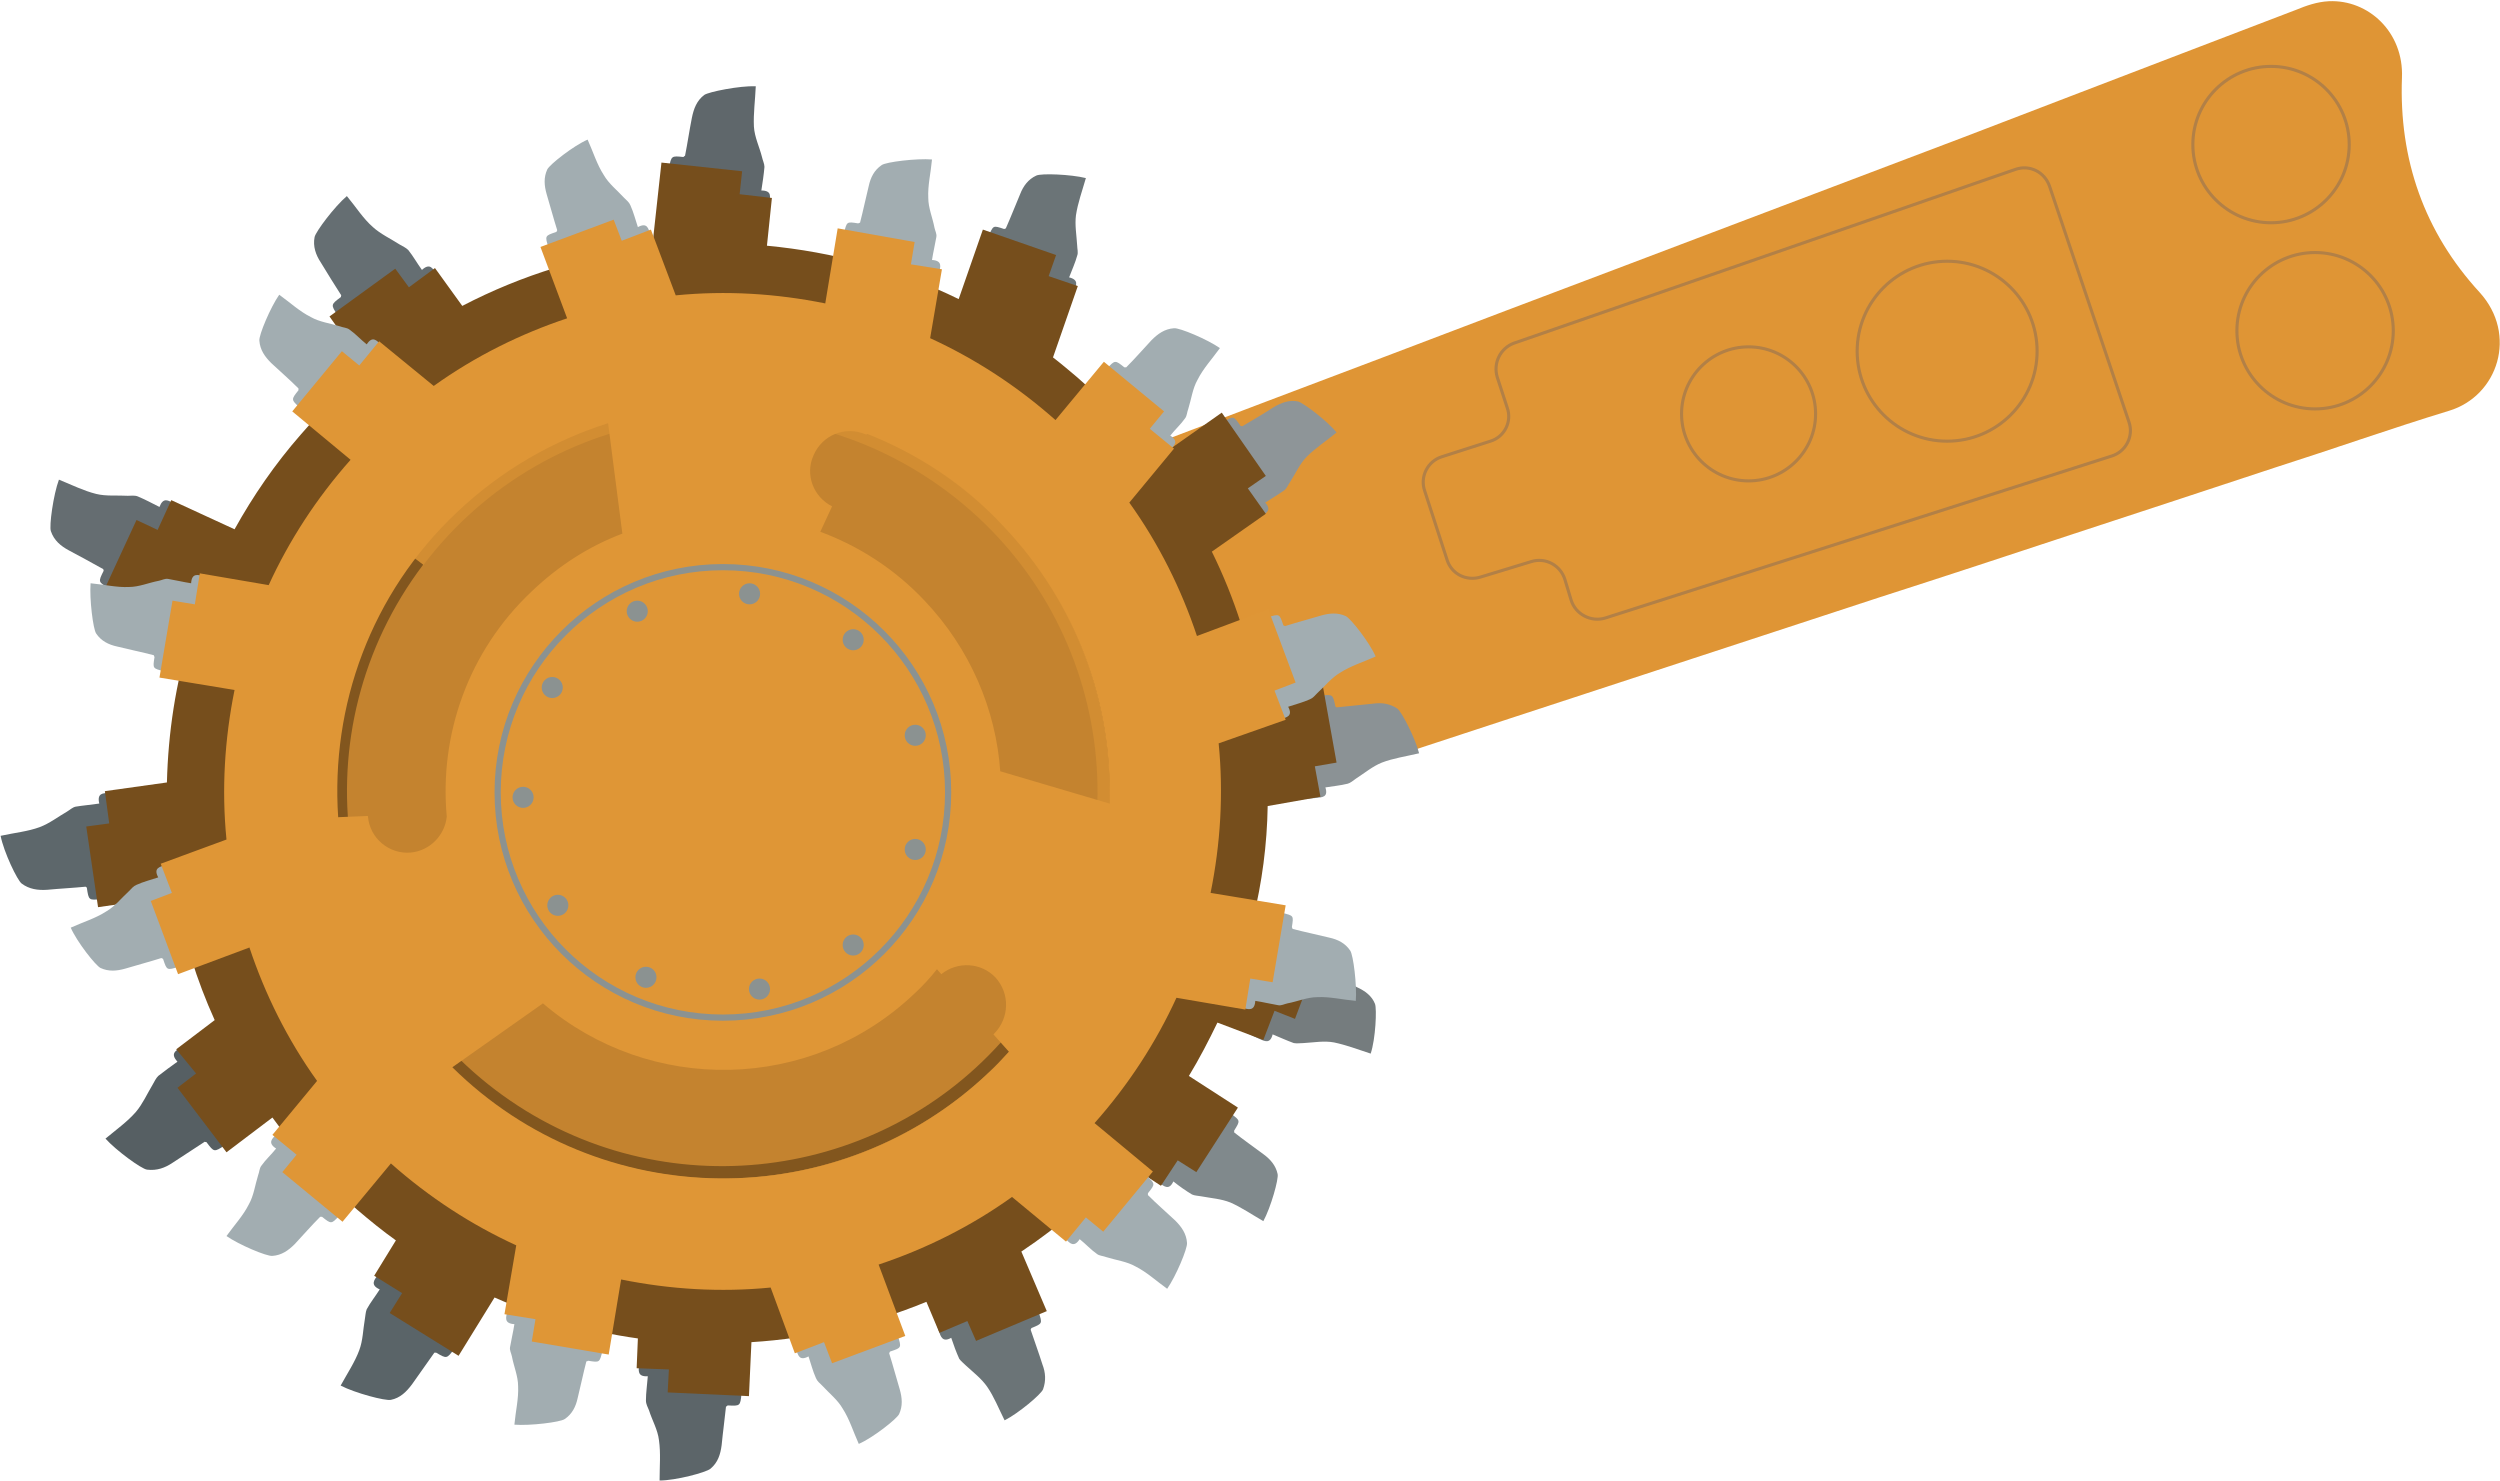 <?xml version="1.0" encoding="utf-8"?>
<svg version="1.1" id="图层_1"
  xmlns="http://www.w3.org/2000/svg"
  xmlns:xlink="http://www.w3.org/1999/xlink" x="0px" y="0px" viewBox="0 0 402.9 238.7" style="enable-background:new 0 0 402.9 238.7;" xml:space="preserve">
  <g com-has-ani="true" com-name="visible" visibility="visible">
    <g>
      <g>
        <path style="fill:#DF9535;" d="M167.8,78.5c5.7-2.2,11.4-4.3,17.1-6.5c6.4-2.4,12.8-4.9,19.2-7.3c6.4-2.4,12.9-4.9,19.3-7.3
				c6.4-2.4,12.8-4.9,19.2-7.3c6.4-2.4,12.9-4.9,19.3-7.3c6.1-2.3,12.1-4.6,18.2-6.9c6.1-2.3,12.1-4.6,18.2-6.9
				c6.1-2.3,12.1-4.6,18.2-6.9c5.7-2.2,11.5-4.4,17.2-6.6c6-2.3,12-4.6,18-6.9c6.1-2.3,12.2-4.7,18.3-7c1.7-0.7,3.4-1.3,5.3-1.4
				c6.4-0.3,12.1,5,11.8,12.3c-0.5,13.2,3.6,24.9,12.5,34.6c6.2,6.8,3,16.7-4.9,19.1c-9.5,2.9-18.8,6.2-28.2,9.2
				c-10.6,3.5-21.2,7-31.9,10.5c-10.6,3.5-21.2,7-31.8,10.4c-10.1,3.3-20.1,6.6-30.2,9.9c-9.8,3.2-19.5,6.4-29.3,9.6
				c-8.9,2.9-17.9,5.9-26.8,8.8c-8.3,2.7-16.6,5.5-24.9,8.2c-2.4,0.8-4.7,1.6-7.1,2.3c-7.1-18.3-14.2-36.5-21.3-54.8
				C164.8,79.6,166.3,79,167.8,78.5z"/>
      </g>
      <g>
        <g>
          <circle style="fill:none;stroke:#B28046;stroke-width:0.5;stroke-miterlimit:10;" cx="373.1" cy="53.3" r="12.6"/>
          <circle style="fill:none;stroke:#B28046;stroke-width:0.5;stroke-miterlimit:10;" cx="366" cy="23.3" r="12.6"/>
          <circle style="fill:none;stroke:#B28046;stroke-width:0.5;stroke-miterlimit:10;" cx="313.8" cy="56.6" r="14.5"/>
          <circle style="fill:none;stroke:#B28046;stroke-width:0.5;stroke-miterlimit:10;" cx="281.8" cy="66.7" r="10.8"/>
        </g>
        <path style="fill:none;stroke:#B28046;stroke-width:0.5;stroke-miterlimit:10;" d="M240.2,71.1l-7.8,2.5
				c-2.3,0.7-3.6,3.2-2.8,5.5l3.6,11.1c0.7,2.3,3.1,3.5,5.4,2.8l8.2-2.5c2.3-0.7,4.7,0.6,5.4,2.9l1,3.3c0.7,2.3,3.2,3.6,5.5,2.9
				l81.6-26.1c2.3-0.7,3.6-3.2,2.8-5.5l-12.8-38c-0.8-2.3-3.2-3.5-5.5-2.7l-80.8,28c-2.2,0.8-3.4,3.2-2.7,5.5l1.6,4.9
				C243.7,67.9,242.5,70.4,240.2,71.1z"/>
      </g>
    </g>
    <g com-has-ani="true" com-name="com_rotate" id="采煤机右侧轮子-横_3_">
      <g>
        <path style="fill:#565F63;" d="M36.2,184.6c-1.7,1.1-1.7,1.1-2.9-0.5c0-0.1-0.2,0-0.3-0.1c-1.7,1.1-3.5,2.3-5.2,3.4
				c-1.2,0.8-2.5,1.3-4.1,1.1c-0.9-0.1-5-3.1-6.7-5c1.8-1.5,3.5-2.7,4.9-4.3c1.1-1.3,1.8-2.9,2.7-4.4c0.3-0.5,0.5-1,0.9-1.4
				c1-0.8,2-1.5,3.1-2.3c-1.2-1.3-0.3-1.8,0.6-2.3c1-0.6,1.9-1.2,2.9-1.9c1.7-1.1,3.4-2.3,5.1-3.4l9.1,14.4c-0.3,0.2-0.7,0.4-1,0.6
				C42.2,180.7,39.2,182.7,36.2,184.6z"/>
        <g>
          <path style="fill:#5F676B;" d="M107.8,27.1c0.4-2,0.4-2,2.3-1.8c0.1,0,0.1-0.1,0.3-0.2c0.4-2,0.7-4.1,1.1-6.1
					c0.3-1.5,0.8-2.8,2-3.7c0.7-0.5,5.7-1.5,8.3-1.4c-0.1,2.3-0.4,4.4-0.3,6.5c0.1,1.7,0.9,3.3,1.3,4.9c0.1,0.5,0.4,1.1,0.4,1.6
					c-0.1,1.2-0.3,2.5-0.5,3.8c1.7,0,1.5,1,1.2,2.1c-0.2,1.1-0.4,2.2-0.6,3.4c-0.4,2-0.7,4-1.1,6.1l-16.7-3.4
					c0.1-0.4,0.2-0.8,0.3-1.2C106.5,34.1,107.2,30.6,107.8,27.1z"/>
          <path style="fill:#6B7477;" d="M159.3,38.1c0.8-1.8,0.7-1.8,2.5-1.2c0.1,0,0.1,0,0.3-0.1c0.8-1.8,1.5-3.6,2.3-5.5
					c0.5-1.3,1.3-2.4,2.6-3c0.8-0.4,5.6-0.2,8,0.4c-0.6,2.1-1.3,4-1.6,6c-0.2,1.6,0.1,3.2,0.2,4.9c0,0.5,0.2,1.1,0,1.6
					c-0.3,1.1-0.8,2.2-1.3,3.5c1.6,0.4,1.2,1.3,0.7,2.2c-0.5,1-0.9,2-1.3,3c-0.8,1.8-1.5,3.6-2.3,5.4l-14.8-6.6
					c0.2-0.3,0.3-0.7,0.5-1C156.6,44.4,157.9,41.2,159.3,38.1z"/>
          <path style="fill:#656E72;" d="M54.4,50.8c-1.1-1.7-1.1-1.7,0.5-2.9c0.1,0,0-0.2,0.1-0.3c-1.1-1.7-2.2-3.5-3.3-5.3
					c-0.8-1.2-1.3-2.6-1-4.1c0.2-0.9,3.2-4.9,5.2-6.6c1.5,1.8,2.6,3.6,4.2,5c1.2,1.1,2.9,1.9,4.3,2.8c0.5,0.3,1,0.5,1.4,0.9
					c0.8,1,1.4,2.1,2.2,3.2c1.3-1.2,1.8-0.2,2.3,0.7c0.6,1,1.2,1.9,1.8,2.9c1.1,1.7,2.2,3.5,3.3,5.2L60.7,61c-0.2-0.3-0.4-0.7-0.6-1
					C58.2,56.9,56.3,53.9,54.4,50.8z"/>
          <path style="fill:#757C7E;" d="M212.1,153.7c1.7,0.8,1.7,0.8,1.1,2.6c0,0.1,0,0.1,0.1,0.3c1.8,0.8,3.6,1.6,5.4,2.5
					c1.3,0.6,2.4,1.4,2.9,2.7c0.3,0.8,0.1,5.6-0.7,8c-2.1-0.7-4-1.4-5.9-1.8c-1.6-0.3-3.2,0-4.9,0.1c-0.5,0-1.1,0.1-1.6,0
					c-1.1-0.4-2.2-0.9-3.4-1.4c-0.4,1.6-1.3,1.1-2.2,0.7c-1-0.5-2-0.9-2.9-1.4c-1.8-0.8-3.6-1.6-5.4-2.4l7-14.6
					c0.3,0.2,0.7,0.3,1,0.5C205.9,150.8,209,152.2,212.1,153.7z"/>
          <path style="fill:#8B9295;" d="M212.9,112.1c1.9-0.2,1.9-0.2,2.3,1.7c0,0.1,0.1,0.1,0.2,0.2c1.9-0.2,3.9-0.4,5.9-0.6
					c1.4-0.2,2.7,0,3.9,0.8c0.7,0.5,2.9,4.8,3.5,7.2c-2.1,0.5-4.2,0.8-6,1.5c-1.5,0.6-2.8,1.7-4.2,2.6c-0.4,0.3-0.9,0.7-1.3,0.8
					c-1.2,0.3-2.4,0.4-3.6,0.6c0.5,1.6-0.5,1.6-1.6,1.7c-1.1,0.1-2.2,0.2-3.2,0.3c-1.9,0.2-3.9,0.4-5.8,0.7l-1.4-16.1
					c0.4,0,0.8,0,1.2-0.1C206.1,112.8,209.5,112.4,212.9,112.1z"/>
          <path style="fill:#8E9598;" d="M197.2,68c1.6-1,1.6-1,2.7,0.6c0,0.1,0.1,0,0.3,0.1c1.7-1,3.4-2,5.1-3.1c1.2-0.7,2.5-1.2,3.9-0.9
					c0.8,0.2,4.7,3.1,6.2,5c-1.7,1.4-3.4,2.5-4.8,3.9c-1.1,1.1-1.8,2.7-2.7,4.1c-0.3,0.4-0.5,1-0.9,1.3c-1,0.7-2,1.3-3.1,2
					c1.1,1.2,0.2,1.7-0.7,2.2c-0.9,0.5-1.9,1.1-2.8,1.7c-1.7,1-3.3,2-5,3.1l-8.1-14.1c0.3-0.2,0.7-0.4,1-0.6
					C191.3,71.5,194.2,69.7,197.2,68z"/>
          <path style="fill:#656D71;" d="M17.6,94.8c-1.8-1-1.8-1-0.9-2.8c0-0.1,0-0.2-0.1-0.3c-1.8-1-3.6-2-5.5-3
					c-1.3-0.7-2.4-1.6-2.9-3.1c-0.3-0.8,0.4-5.9,1.3-8.3c2.2,0.9,4,1.8,6,2.3c1.6,0.4,3.4,0.2,5.1,0.3c0.5,0,1.1-0.1,1.6,0.1
					c1.2,0.5,2.3,1.1,3.5,1.7c0.6-1.6,1.4-1.1,2.4-0.5c1,0.6,2,1.1,3,1.7c1.8,1,3.6,2,5.4,2.9l-8.5,14.7c-0.3-0.2-0.7-0.4-1-0.6
					C23.9,98.2,20.7,96.5,17.6,94.8z"/>
          <path style="fill:#5C6569;" d="M119.5,224.6c-0.2,2-0.2,2-2.2,1.9c-0.1,0-0.1,0.1-0.3,0.2c-0.2,2-0.5,4.1-0.7,6.2
					c-0.2,1.5-0.6,2.8-1.8,3.8c-0.7,0.6-5.6,1.9-8.2,1.9c0-2.3,0.2-4.4-0.1-6.5c-0.2-1.7-1.1-3.2-1.6-4.8c-0.2-0.5-0.5-1-0.5-1.6
					c0-1.3,0.2-2.5,0.3-3.9c-1.7,0.1-1.5-0.9-1.4-2c0.2-1.1,0.3-2.3,0.4-3.4c0.2-2,0.4-4.1,0.7-6.1l16.9,2.3
					c-0.1,0.4-0.1,0.8-0.2,1.2C120.3,217.5,119.9,221,119.5,224.6z"/>
          <path style="fill:#80898C;" d="M198.4,179.5c1.5,1.1,1.5,1.1,0.5,2.7c0,0.1,0,0.2,0,0.3c1.5,1.2,3.1,2.3,4.7,3.5
					c1.1,0.8,2,1.8,2.3,3.2c0.2,0.8-1.1,5.4-2.3,7.6c-1.9-1.1-3.5-2.2-5.3-3c-1.5-0.6-3.1-0.7-4.7-1c-0.5-0.1-1.1-0.1-1.5-0.3
					c-1-0.6-2-1.3-3-2.1c-0.7,1.5-1.5,0.8-2.3,0.2c-0.8-0.7-1.7-1.3-2.6-1.9c-1.5-1.2-3.1-2.3-4.7-3.5l9.9-12.6
					c0.3,0.2,0.6,0.5,0.9,0.7C193,175.4,195.7,177.5,198.4,179.5z"/>
          <path style="fill:#5A6468;" d="M73.2,217.4c-1.2,1.6-1.2,1.6-2.9,0.6c-0.1,0-0.2,0-0.3,0c-1.2,1.7-2.4,3.4-3.6,5.1
					c-0.9,1.2-1.9,2.2-3.4,2.5c-0.9,0.2-5.8-1.1-8.1-2.3c1.1-2,2.3-3.8,3-5.7c0.6-1.6,0.6-3.3,0.9-5c0.1-0.5,0.1-1.1,0.3-1.6
					c0.6-1.1,1.4-2.1,2.1-3.2c-1.6-0.7-0.9-1.6-0.2-2.4c0.7-0.9,1.3-1.8,2-2.8c1.2-1.7,2.4-3.3,3.6-5l13.6,10.2
					c-0.2,0.3-0.5,0.6-0.7,1C77.4,211.6,75.3,214.5,73.2,217.4z"/>
          <path style="fill:#5D676B;" d="M16.3,144.9c-2,0.2-2,0.2-2.3-1.8c0-0.1-0.1-0.1-0.2-0.2c-2,0.2-4.1,0.3-6.2,0.5
					c-1.5,0.1-2.9-0.1-4.1-1c-0.7-0.5-2.9-5.1-3.4-7.7c2.3-0.5,4.4-0.7,6.3-1.4c1.6-0.6,3-1.7,4.4-2.5c0.5-0.3,0.9-0.7,1.4-0.8
					c1.2-0.2,2.5-0.3,3.8-0.5c-0.4-1.7,0.6-1.7,1.7-1.7c1.1,0,2.3-0.2,3.4-0.2c2-0.2,4.1-0.3,6.1-0.5l0.9,17c-0.4,0-0.8,0-1.2,0.1
					C23.4,144.3,19.9,144.6,16.3,144.9z"/>
          <path style="fill:#6B7477;" d="M167.4,211.5c0.6,1.8,0.6,1.8-1.1,2.5c-0.1,0-0.1,0.1-0.2,0.3c0.6,1.8,1.3,3.7,1.9,5.6
					c0.5,1.3,0.6,2.6,0.1,4c-0.3,0.8-4,3.9-6.2,5c-1-2-1.7-3.8-2.8-5.4c-0.9-1.3-2.2-2.3-3.4-3.4c-0.4-0.4-0.8-0.7-1.1-1.1
					c-0.5-1.1-0.9-2.2-1.3-3.4c-1.4,0.8-1.7-0.2-2-1.1c-0.3-1-0.7-2-1-3c-0.6-1.8-1.3-3.6-1.9-5.5l15.3-5c0.1,0.3,0.2,0.7,0.3,1.1
					C165.2,205.1,166.3,208.3,167.4,211.5z"/>
          <path style="fill:#764E1C;" d="M28.4,169.1l6.2-4.7c-2.9-6.4-5-13.2-6.3-20l-12.5,1.8l-1.9-13l3.7-0.5l-0.7-5.2l10-1.4
					c0.2-8,1.4-16,3.8-23.8l-14.2-6.6l5.5-11.9l3.4,1.6l2.2-4.8l10.2,4.7c3-5.4,6.5-10.5,10.7-15.3c3.3-3.8,6.9-7.3,10.7-10.4
					L53.1,51l10.6-7.7l2.2,3l4.2-3.1l4.4,6.1c9.6-5,20-8.2,30.6-9.4l1.5-13.7l13,1.4l-0.4,3.7l5.2,0.6l-0.8,7.7
					c10.6,1,21.1,3.8,30.9,8.6l3.9-11.2l11.8,4.1l-1.2,3.4l4.7,1.6l-4,11.5c1.3,1,2.6,2.1,3.9,3.2c4.7,4.1,8.9,8.5,12.5,13.3
					l10.8-7.6l7.1,10.2l-2.9,2l2.9,4.1l-8.7,6.1c3.7,7.5,6.2,15.4,7.6,23.5l10.3-1.8l2.2,12.3l-3.5,0.6l0.9,4.9l-8.5,1.5
					c-0.1,6.2-0.9,12.3-2.4,18.4l11.2,4.2l-4.4,11.7l-3.3-1.3l-1.8,4.7l-7.4-2.8c-1.4,2.9-2.9,5.8-4.6,8.6l7.9,5.1l-6.7,10.4l-3-1.9
					l-2.7,4.1l-5.8-3.8c-5.1,5.6-10.7,10.4-16.7,14.4l4.1,9.6l-11.4,4.8l-1.4-3.2l-4.5,1.9l-2.1-5c-9,3.7-18.5,5.9-28.2,6.5
					l-0.4,8.7l-13.1-0.6l0.2-3.7l-5.2-0.2l0.2-4.8c-7.9-1.1-15.7-3.3-23.1-6.6l-5.8,9.4l-11.1-6.9l2-3.2l-4.5-2.8l3.5-5.7
					c-2.1-1.5-4.2-3.2-6.3-5c-5.2-4.5-9.7-9.4-13.6-14.8l-7.4,5.6l-7.9-10.4l3-2.3L28.4,169.1z"/>
        </g>
      </g>
      <g>
        <path style="fill:#A2ADB1;" d="M178.4,59.4c1.3-1.4,1.3-1.4,2.8-0.2c0,0,0.2,0,0.3,0c1.4-1.4,2.7-2.9,4.1-4.4
				c1-1,2.1-1.8,3.6-1.9c0.9-0.1,5.4,1.8,7.4,3.2c-1.3,1.8-2.7,3.3-3.6,5.1c-0.8,1.4-1,3.1-1.5,4.7c-0.2,0.5-0.2,1.1-0.5,1.5
				c-0.7,1-1.6,1.8-2.4,2.8c1.4,0.9,0.7,1.6-0.1,2.3c-0.8,0.8-1.5,1.6-2.3,2.4c-1.4,1.4-2.7,2.9-4.1,4.3l-11.7-11.5
				c0.3-0.3,0.6-0.5,0.8-0.8C173.7,64.4,176.1,61.9,178.4,59.4z"/>
        <path style="fill:#A2ADB1;" d="M204.3,99.5c1.9-0.6,1.9-0.6,2.5,1.2c0,0.1,0.1,0.1,0.3,0.2c1.9-0.6,3.8-1.1,5.8-1.7
				c1.4-0.4,2.7-0.5,4,0.1c0.8,0.4,3.8,4.2,4.8,6.5c-2,0.9-4,1.5-5.7,2.6c-1.4,0.8-2.5,2.2-3.7,3.3c-0.4,0.4-0.7,0.8-1.2,1
				c-1.1,0.5-2.3,0.8-3.5,1.2c0.8,1.5-0.2,1.7-1.2,2c-1.1,0.3-2.1,0.6-3.2,0.9c-1.9,0.6-3.8,1.1-5.7,1.7l-4.3-15.8
				c0.4-0.1,0.7-0.2,1.1-0.3C197.7,101.4,201,100.4,204.3,99.5z"/>
        <path style="fill:#A2ADB1;" d="M206.6,147.1c1.9,0.5,1.9,0.4,1.6,2.3c0,0.1,0.1,0.1,0.1,0.3c1.9,0.5,3.9,0.9,5.9,1.4
				c1.4,0.3,2.6,0.9,3.4,2.1c0.5,0.7,1.1,5.6,0.9,8.1c-2.2-0.2-4.2-0.7-6.2-0.6c-1.6,0-3.2,0.7-4.8,1c-0.5,0.1-1,0.4-1.5,0.3
				c-1.2-0.2-2.4-0.5-3.7-0.7c-0.1,1.7-1.1,1.4-2.1,1.1c-1.1-0.3-2.1-0.5-3.2-0.8c-1.9-0.5-3.8-0.9-5.8-1.4l4.2-15.9
				c0.4,0.1,0.7,0.2,1.1,0.3C199.9,145.5,203.2,146.3,206.6,147.1z"/>
        <path style="fill:#A2ADB1;" d="M184.8,189.5c1.4,1.3,1.4,1.3,0.2,2.8c0,0,0,0.2,0,0.3c1.4,1.4,2.9,2.7,4.4,4.1
				c1,1,1.8,2.1,1.9,3.6c0.1,0.9-1.8,5.4-3.2,7.4c-1.8-1.3-3.3-2.7-5.1-3.6c-1.4-0.8-3.1-1-4.7-1.5c-0.5-0.2-1.1-0.2-1.5-0.5
				c-1-0.7-1.8-1.6-2.8-2.4c-0.9,1.4-1.6,0.7-2.3-0.1c-0.8-0.8-1.6-1.5-2.4-2.3c-1.4-1.4-2.9-2.7-4.3-4.1l11.5-11.7
				c0.3,0.3,0.5,0.6,0.8,0.8C179.8,184.7,182.3,187.1,184.8,189.5z"/>
        <path style="fill:#A2ADB1;" d="M144.7,215.3c0.6,1.9,0.6,1.9-1.2,2.5c-0.1,0-0.1,0.1-0.2,0.3c0.6,1.9,1.1,3.8,1.7,5.8
				c0.4,1.4,0.5,2.7-0.1,4c-0.4,0.8-4.2,3.8-6.5,4.8c-0.9-2-1.5-4-2.6-5.7c-0.8-1.4-2.2-2.5-3.3-3.7c-0.4-0.4-0.8-0.7-1-1.2
				c-0.5-1.1-0.8-2.3-1.2-3.5c-1.5,0.8-1.7-0.2-2-1.2c-0.3-1.1-0.6-2.1-0.9-3.2c-0.6-1.9-1.1-3.8-1.7-5.7l15.8-4.3
				c0.1,0.4,0.2,0.7,0.3,1.1C142.8,208.7,143.7,212,144.7,215.3z"/>
        <path style="fill:#A2ADB1;" d="M97.1,217.7c-0.5,1.9-0.4,1.9-2.3,1.6c-0.1,0-0.1,0.1-0.3,0.1c-0.5,1.9-0.9,3.9-1.4,5.9
				c-0.3,1.4-0.9,2.6-2.1,3.4c-0.7,0.5-5.6,1.1-8.1,0.9c0.2-2.2,0.7-4.2,0.6-6.2c0-1.6-0.7-3.2-1-4.8c-0.1-0.5-0.4-1-0.3-1.5
				c0.2-1.2,0.5-2.4,0.7-3.7c-1.7-0.1-1.4-1.1-1.1-2.1c0.3-1.1,0.5-2.1,0.8-3.2c0.5-1.9,0.9-3.8,1.4-5.8l15.9,4.2
				c-0.1,0.4-0.2,0.7-0.3,1.1C98.7,211,97.9,214.3,97.1,217.7z"/>
        <path style="fill:#A2ADB1;" d="M54.7,195.9c-1.3,1.4-1.3,1.4-2.8,0.2c0,0-0.2,0-0.3,0c-1.4,1.4-2.7,2.9-4.1,4.4
				c-1,1-2.1,1.8-3.6,1.9c-0.9,0.1-5.4-1.8-7.4-3.2c1.3-1.8,2.7-3.3,3.6-5.1c0.8-1.4,1-3.1,1.5-4.7c0.2-0.5,0.2-1.1,0.5-1.5
				c0.7-1,1.6-1.8,2.4-2.8c-1.4-0.9-0.7-1.6,0.1-2.3c0.8-0.8,1.5-1.6,2.3-2.4c1.4-1.4,2.7-2.9,4.1-4.3l11.7,11.5
				c-0.3,0.3-0.6,0.5-0.8,0.8C59.4,190.9,57.1,193.4,54.7,195.9z"/>
        <path style="fill:#A2ADB1;" d="M28.8,155.8c-1.9,0.6-1.9,0.6-2.5-1.2c0-0.1-0.1-0.1-0.3-0.2c-1.9,0.6-3.8,1.1-5.8,1.7
				c-1.4,0.4-2.7,0.5-4-0.1c-0.8-0.4-3.8-4.2-4.8-6.5c2-0.9,4-1.5,5.7-2.6c1.4-0.8,2.5-2.2,3.7-3.3c0.4-0.4,0.7-0.8,1.2-1
				c1.1-0.5,2.3-0.8,3.5-1.2c-0.8-1.5,0.2-1.7,1.2-2c1.1-0.3,2.1-0.6,3.2-0.9c1.9-0.6,3.8-1.1,5.7-1.7l4.3,15.8
				c-0.4,0.1-0.7,0.2-1.1,0.3C35.5,153.8,32.2,154.8,28.8,155.8z"/>
        <path style="fill:#A2ADB1;" d="M26.5,108.2c-1.9-0.5-1.9-0.4-1.6-2.3c0-0.1-0.1-0.1-0.1-0.3c-1.9-0.5-3.9-0.9-5.9-1.4
				c-1.4-0.3-2.6-0.9-3.4-2.1c-0.5-0.7-1.1-5.6-0.9-8.1c2.2,0.2,4.2,0.7,6.2,0.6c1.6,0,3.2-0.7,4.8-1c0.5-0.1,1-0.4,1.5-0.3
				c1.2,0.2,2.4,0.5,3.7,0.7c0.1-1.7,1.1-1.4,2.1-1.1c1.1,0.3,2.1,0.5,3.2,0.8c1.9,0.5,3.8,0.9,5.8,1.4l-4.2,15.9
				c-0.4-0.1-0.7-0.2-1.1-0.3C33.2,109.8,29.9,109,26.5,108.2z"/>
        <path style="fill:#A2ADB1;" d="M48.3,65.7c-1.4-1.3-1.4-1.3-0.2-2.8c0,0,0-0.2,0-0.3c-1.4-1.4-2.9-2.7-4.4-4.1
				c-1-1-1.8-2.1-1.9-3.6c-0.1-0.9,1.8-5.4,3.2-7.4c1.8,1.3,3.3,2.7,5.1,3.6c1.4,0.8,3.1,1,4.7,1.5c0.5,0.2,1.1,0.2,1.5,0.5
				c1,0.7,1.8,1.6,2.8,2.4c0.9-1.4,1.6-0.7,2.3,0.1c0.8,0.8,1.6,1.5,2.4,2.3c1.4,1.4,2.9,2.7,4.3,4.1L56.6,73.7
				c-0.3-0.3-0.5-0.6-0.8-0.8C53.3,70.5,50.8,68.1,48.3,65.7z"/>
        <path style="fill:#A2ADB1;" d="M88.4,39.9c-0.6-1.9-0.6-1.9,1.2-2.5c0.1,0,0.1-0.1,0.2-0.3c-0.6-1.9-1.1-3.8-1.7-5.8
				c-0.4-1.4-0.5-2.7,0.1-4c0.4-0.8,4.2-3.8,6.5-4.8c0.9,2,1.5,4,2.6,5.7c0.8,1.4,2.2,2.5,3.3,3.7c0.4,0.4,0.8,0.7,1,1.2
				c0.5,1.1,0.8,2.3,1.2,3.5c1.5-0.8,1.7,0.2,2,1.2c0.3,1.1,0.6,2.1,0.9,3.2c0.6,1.9,1.1,3.8,1.7,5.7L91.6,51
				c-0.1-0.4-0.2-0.7-0.3-1.1C90.4,46.5,89.4,43.2,88.4,39.9z"/>
        <path style="fill:#A2ADB1;" d="M136,37.6c0.5-1.9,0.4-1.9,2.3-1.6c0.1,0,0.1-0.1,0.3-0.1c0.5-1.9,0.9-3.9,1.4-5.9
				c0.3-1.4,0.9-2.6,2.1-3.4c0.7-0.5,5.6-1.1,8.1-0.9c-0.2,2.2-0.7,4.2-0.6,6.2c0,1.6,0.7,3.2,1,4.8c0.1,0.5,0.4,1,0.3,1.5
				c-0.2,1.2-0.5,2.4-0.7,3.7c1.7,0.1,1.4,1.1,1.1,2.1c-0.3,1.1-0.5,2.1-0.8,3.2c-0.5,1.9-0.9,3.8-1.4,5.8l-15.9-4.2
				c0.1-0.4,0.2-0.7,0.3-1.1C134.4,44.3,135.2,40.9,136,37.6z"/>
      </g>
      <circle style="fill:#946625;" cx="116.6" cy="127.6" r="80"/>
      <circle style="fill:#C4832F;" cx="116.5" cy="127.7" r="62.3"/>
      <g>
        <path style="fill:none;stroke:#D28D32;stroke-width:2;stroke-miterlimit:10;" d="M162.1,168.7c1.1-1.3,2.2-2.6,3.3-4
				c20.5-27.1,15.2-65.6-11.9-86.1S87.9,63.4,67.4,90.5"/>
        <path style="fill:none;stroke:#82561E;stroke-width:2;stroke-miterlimit:10;" d="M67.4,90.4c-20.5,27.1-15.2,65.6,11.9,86.1
				c25.7,19.4,61.7,15.6,82.8-7.9"/>
      </g>
      <path com-has-ani="true" com-name="com_switch" style="fill:#DF9636;" d="M207.2,116l-1.8-4.7l3.4-1.3l-4.4-11.8l-11.5,4.3c-2.5-7.5-6.1-14.8-10.9-21.5l7.2-8.7l-3.9-3.2
			l2.3-2.8l-9.7-8l-7.8,9.4c-6.2-5.5-13-9.9-20.2-13.2l1.9-11.1l-5-0.8l0.6-3.6L135,36.8l-2,12.1c-7.9-1.6-16-2.1-24.1-1.3L104.9,37
			l-4.7,1.8l-1.3-3.4l-11.8,4.4l4.3,11.5c-7.5,2.5-14.8,6.1-21.5,10.9L61.1,55l-3.2,3.9l-2.8-2.3l-8,9.7l9.4,7.8
			c-5.5,6.2-9.9,13-13.2,20.2l-11.1-1.9l-0.8,5l-3.6-0.6l-2.1,12.4l12.1,2c-1.6,7.9-2.1,16-1.3,24.1l-10.6,3.9l1.8,4.7l-3.4,1.3
			l4.4,11.8l11.5-4.3c2.5,7.5,6.1,14.8,10.9,21.5l-7.2,8.7l3.9,3.2l-2.3,2.8l9.7,8l7.8-9.4c6.2,5.5,13,9.9,20.2,13.2l-1.9,11.1
			l5,0.8l-0.6,3.6l12.4,2.1l2-12.1c7.9,1.6,16,2.1,24.1,1.3l3.9,10.6l4.7-1.8l1.3,3.4l11.8-4.4l-4.3-11.5
			c7.5-2.5,14.8-6.1,21.5-10.9l8.7,7.2l3.2-3.9l2.8,2.3l8-9.7l-9.4-7.8c5.5-6.2,9.9-13,13.2-20.2l11.1,1.9l0.8-5l3.6,0.6l2.1-12.4
			l-12.1-2c1.6-7.9,2.1-16,1.3-24.1L207.2,116z M161.7,84.8c11.9,12.5,17.6,28.7,17.1,44.7l-17.6-5.2c-0.7-9.9-4.8-19.7-12.2-27.5
			c-4.8-5.1-10.6-8.8-16.8-11.1l1.9-4.1c-3-1.5-4.4-5.1-3-8.2c1.4-3.3,5.1-4.8,8.4-3.4c0,0,0.1,0,0.1,0.1l0.1-0.2
			C147.8,73.1,155.4,78,161.7,84.8z M73.7,82.5c7.2-6.8,15.5-11.5,24.3-14.3l2.3,17.8c-5.3,2-10.2,5.1-14.6,9.3
			C75.4,105,70.8,118.5,72,131.6c-0.3,3-2.7,5.5-5.8,5.8c-3.5,0.3-6.6-2.3-6.9-5.8c0,0,0-0.1,0-0.1l-4.8,0.2
			C53.3,113.8,59.7,95.7,73.7,82.5z M159.4,172.8C135,196,96.7,195.5,72.9,172l14.6-10.3c17.2,14.7,43.1,14.4,59.9-1.6
			c1.3-1.2,2.5-2.5,3.6-3.9l0.7,0.8c2.6-2.1,6.4-1.9,8.7,0.5c2.4,2.6,2.3,6.6-0.2,9.1c0,0-0.1,0.1-0.1,0.1l2.5,2.8
			C161.5,170.7,160.5,171.8,159.4,172.8z"/>
      <g>
        <circle style="fill:none;stroke:#8B9291;stroke-miterlimit:10;" cx="116.5" cy="127.7" r="36.3"/>
        <circle style="fill:#8B9291;" cx="137.5" cy="152.3" r="1.7"/>
        <circle style="fill:#8B9291;" cx="122.4" cy="159.4" r="1.7"/>
        <circle style="fill:#8B9291;" cx="104.1" cy="157.5" r="1.7"/>
        <circle style="fill:#8B9291;" cx="89.9" cy="145.9" r="1.7"/>
        <circle style="fill:#8B9291;" cx="84.3" cy="128.5" r="1.7"/>
        <circle style="fill:#8B9291;" cx="89" cy="110.8" r="1.7"/>
        <circle style="fill:#8B9291;" cx="102.7" cy="98.5" r="1.7"/>
        <circle style="fill:#8B9291;" cx="120.8" cy="95.7" r="1.7"/>
        <circle style="fill:#8B9291;" cx="137.5" cy="103.1" r="1.7"/>
        <circle style="fill:#8B9291;" cx="147.5" cy="118.5" r="1.7"/>
        <circle style="fill:#8B9291;" cx="147.5" cy="136.9" r="1.7"/>
      </g>
    </g>
  </g>
</svg>
